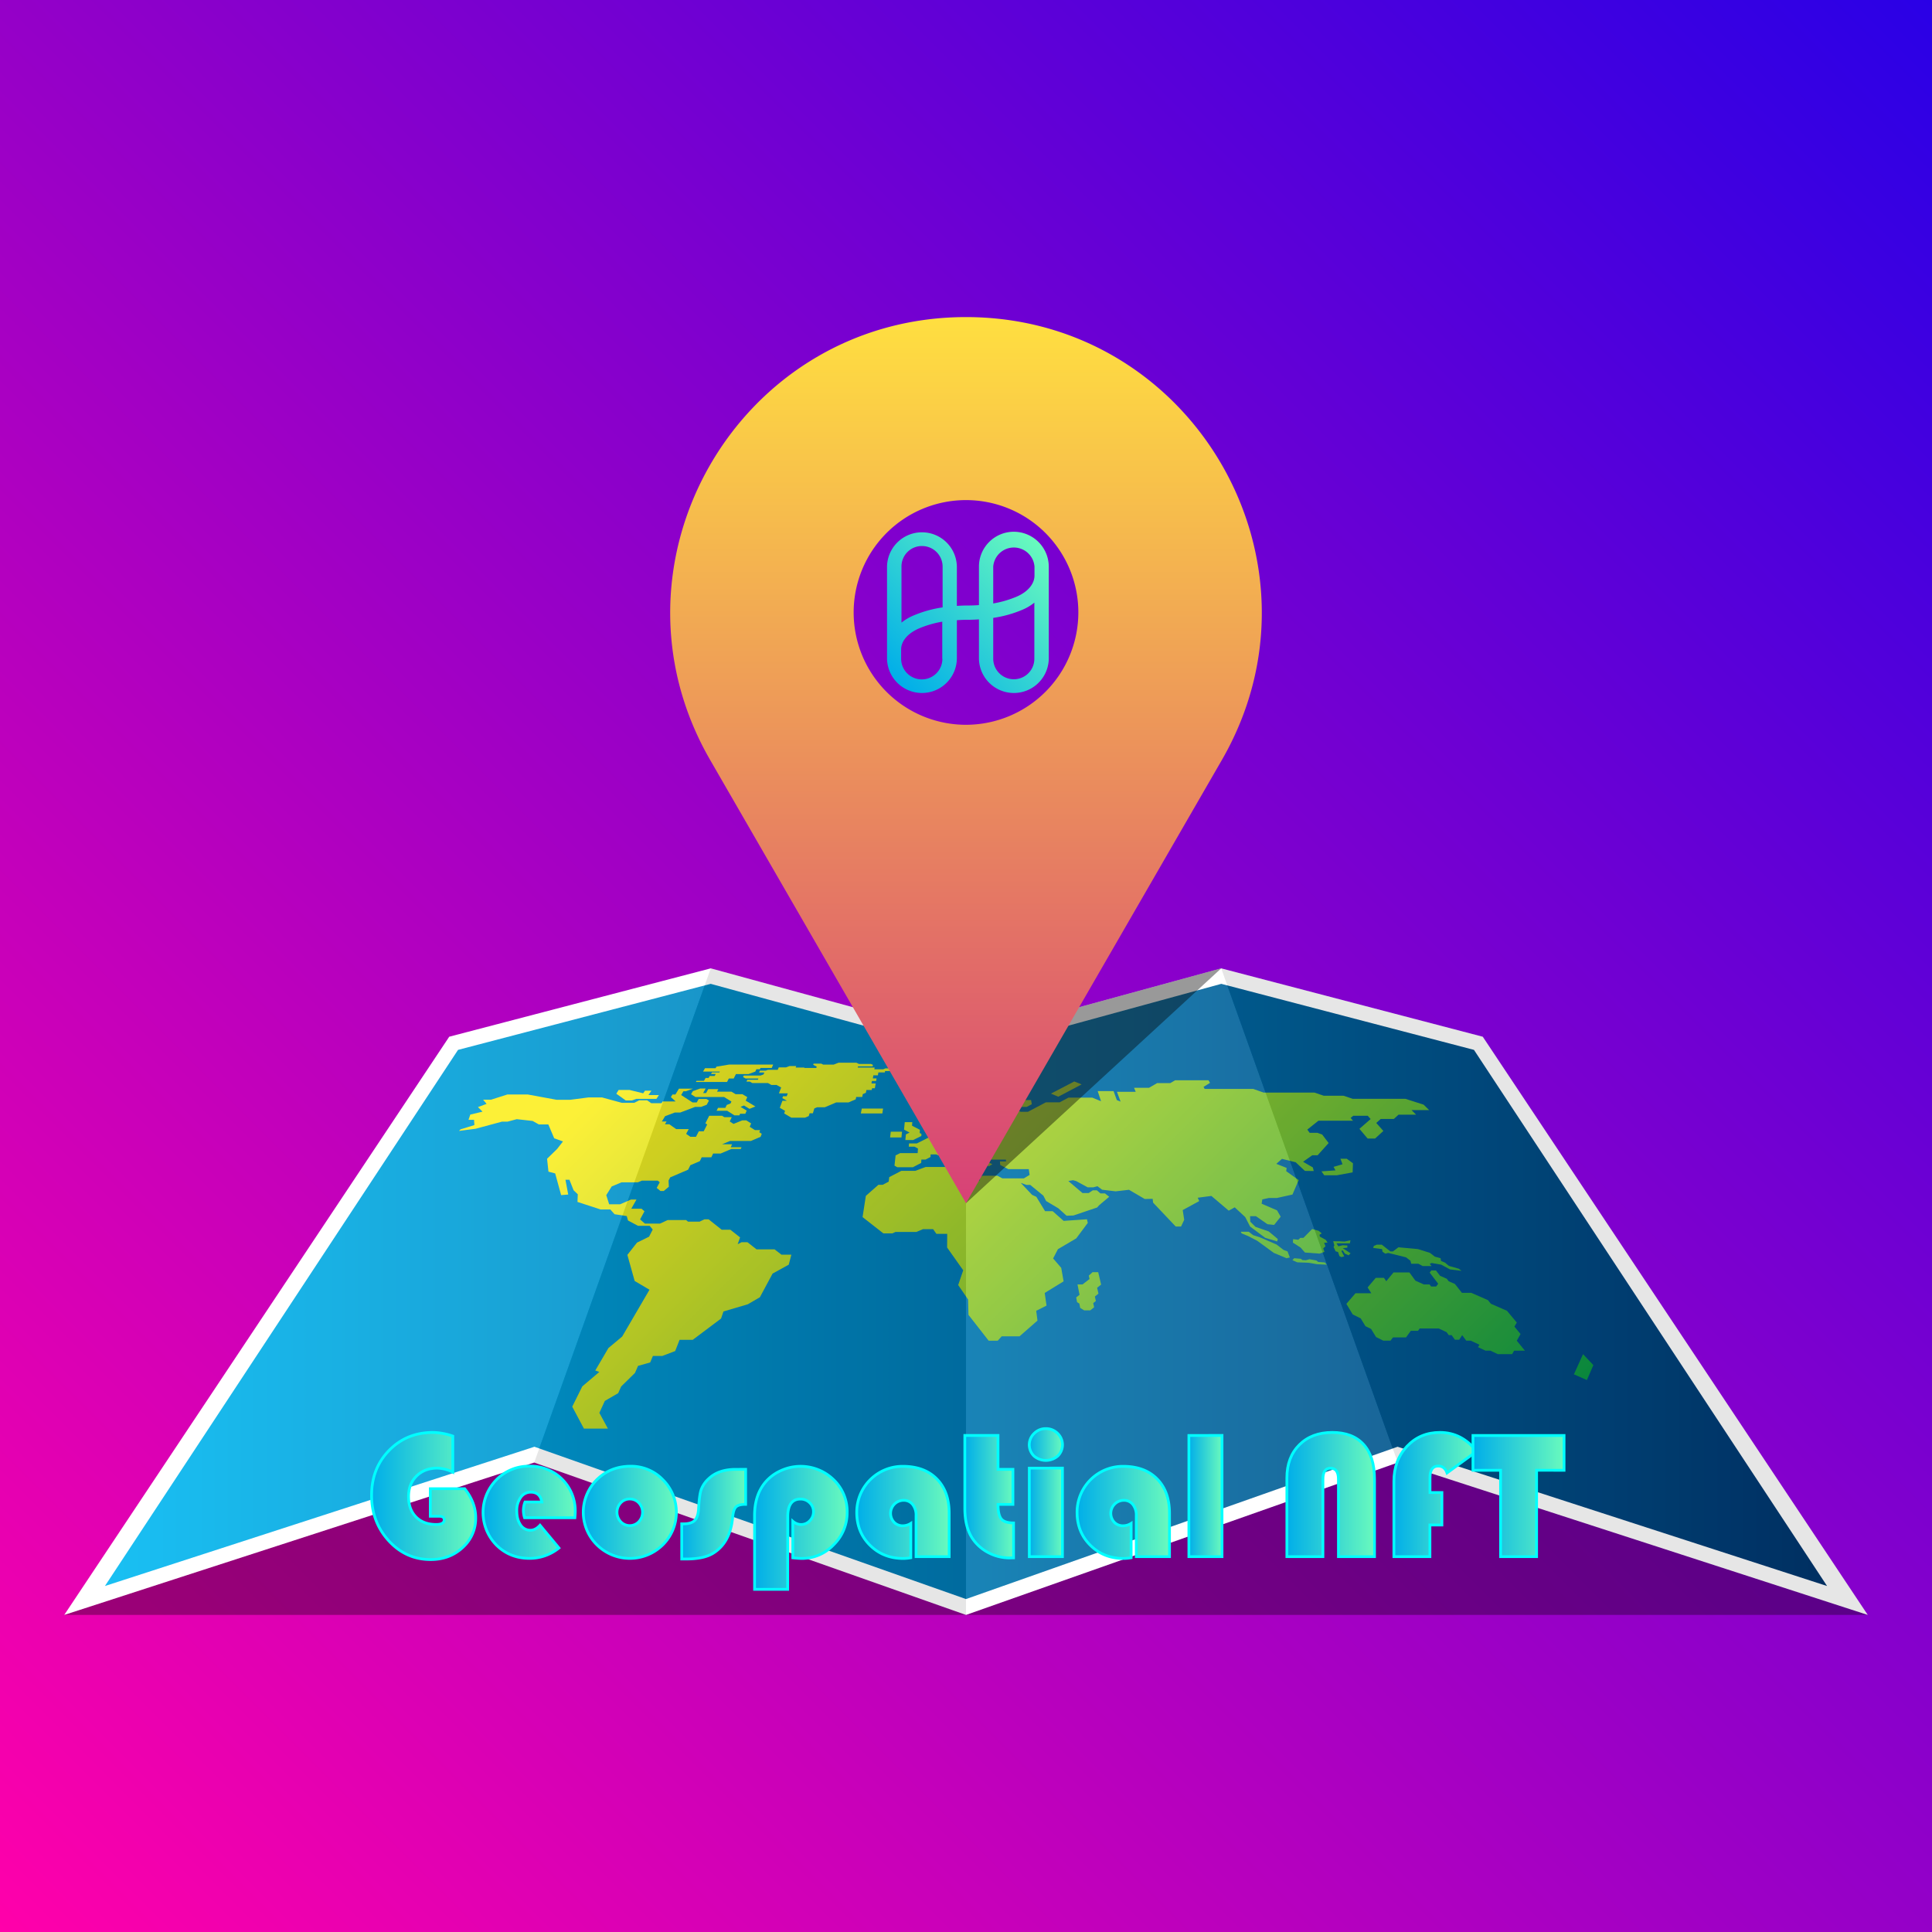 <svg xmlns="http://www.w3.org/2000/svg" xmlns:xlink="http://www.w3.org/1999/xlink" viewBox="0 0 1400 1400"><defs><style>.cls-1{mask:url(#mask);filter:url(#luminosity-noclip-2);}.cls-2{mix-blend-mode:multiply;fill:url(#linear-gradient);}.cls-3{fill:url(#linear-gradient-2);}.cls-4{opacity:0.33;}.cls-5{fill:#fff;}.cls-6{fill:url(#BLUE_RICH);}.cls-7{fill:url(#linear-gradient-3);}.cls-8{fill:url(#linear-gradient-4);}.cls-9{fill:url(#linear-gradient-5);}.cls-10{fill:url(#linear-gradient-6);}.cls-11{fill:url(#linear-gradient-7);}.cls-12{fill:url(#linear-gradient-8);}.cls-13{fill:url(#linear-gradient-9);}.cls-14{fill:url(#linear-gradient-10);}.cls-15{fill:url(#linear-gradient-11);}.cls-16{fill:url(#linear-gradient-12);}.cls-17{fill:url(#linear-gradient-13);}.cls-18{fill:url(#linear-gradient-14);}.cls-19{fill:url(#linear-gradient-15);}.cls-20{fill:url(#linear-gradient-16);}.cls-21{fill:url(#linear-gradient-17);}.cls-22{fill:url(#linear-gradient-18);}.cls-23{fill:url(#linear-gradient-19);}.cls-24{fill:url(#linear-gradient-20);}.cls-25{fill:url(#linear-gradient-21);}.cls-26{fill:url(#linear-gradient-22);}.cls-27{opacity:0.1;}.cls-28{opacity:0.4;}.cls-29{fill:url(#linear-gradient-23);}.cls-30{mask:url(#mask-2);}.cls-31{opacity:0.3;fill:url(#linear-gradient-24);}.cls-32{fill:url(#linear-gradient-25);}.cls-33,.cls-34,.cls-35,.cls-36,.cls-37,.cls-38,.cls-39,.cls-40,.cls-41,.cls-42,.cls-43,.cls-44,.cls-45{stroke:aqua;stroke-miterlimit:10;stroke-width:2px;}.cls-33{fill:url(#linear-gradient-26);}.cls-34{fill:url(#linear-gradient-27);}.cls-35{fill:url(#linear-gradient-28);}.cls-36{fill:url(#linear-gradient-29);}.cls-37{fill:url(#linear-gradient-30);}.cls-38{fill:url(#linear-gradient-31);}.cls-39{fill:url(#linear-gradient-32);}.cls-40{fill:url(#linear-gradient-33);}.cls-41{fill:url(#linear-gradient-34);}.cls-42{fill:url(#linear-gradient-35);}.cls-43{fill:url(#linear-gradient-36);}.cls-44{fill:url(#linear-gradient-37);}.cls-45{fill:url(#linear-gradient-38);}.cls-46{filter:url(#luminosity-noclip);}</style><filter id="luminosity-noclip" x="552.28" y="-8892" width="295.44" height="32766" filterUnits="userSpaceOnUse" color-interpolation-filters="sRGB"><feFlood flood-color="#fff" result="bg"/><feBlend in="SourceGraphic" in2="bg"/></filter><mask id="mask" x="552.28" y="-8892" width="295.44" height="32766" maskUnits="userSpaceOnUse"><g class="cls-46"/></mask><linearGradient id="linear-gradient" x1="595.59" y1="339.39" x2="804.41" y2="548.2" gradientUnits="userSpaceOnUse"><stop offset="0" stop-color="#fff"/><stop offset="0.11" stop-color="#cbcbcb"/><stop offset="0.24" stop-color="#969696"/><stop offset="0.37" stop-color="#686868"/><stop offset="0.5" stop-color="#434343"/><stop offset="0.63" stop-color="#252525"/><stop offset="0.75" stop-color="#111"/><stop offset="0.88" stop-color="#040404"/><stop offset="1"/></linearGradient><linearGradient id="linear-gradient-2" y1="1400" x2="1400" gradientUnits="userSpaceOnUse"><stop offset="0" stop-color="#f0a"/><stop offset="1" stop-color="#2a00e6"/></linearGradient><linearGradient id="BLUE_RICH" x1="76.03" y1="935.84" x2="1323.97" y2="935.84" gradientUnits="userSpaceOnUse"><stop offset="0" stop-color="#00b9f2"/><stop offset="1" stop-color="#00346c"/></linearGradient><linearGradient id="linear-gradient-3" x1="391.55" y1="831.65" x2="867.39" y2="1307.5" gradientUnits="userSpaceOnUse"><stop offset="0" stop-color="#fcee21"/><stop offset="1" stop-color="#009245"/></linearGradient><linearGradient id="linear-gradient-4" x1="605.12" y1="617.96" x2="1094.38" y2="1107.22" xlink:href="#linear-gradient-3"/><linearGradient id="linear-gradient-5" x1="544.16" y1="689.72" x2="1015.44" y2="1161" xlink:href="#linear-gradient-3"/><linearGradient id="linear-gradient-6" x1="656.12" y1="571.17" x2="1136.65" y2="1051.7" xlink:href="#linear-gradient-3"/><linearGradient id="linear-gradient-7" x1="520.72" y1="706" x2="1006.08" y2="1191.36" xlink:href="#linear-gradient-3"/><linearGradient id="linear-gradient-8" x1="623.59" y1="607.52" x2="1101.49" y2="1085.43" xlink:href="#linear-gradient-3"/><linearGradient id="linear-gradient-9" x1="639.95" y1="589.72" x2="1119.45" y2="1069.22" xlink:href="#linear-gradient-3"/><linearGradient id="linear-gradient-10" x1="629.35" y1="595.08" x2="1112.45" y2="1078.18" xlink:href="#linear-gradient-3"/><linearGradient id="linear-gradient-11" x1="671.1" y1="556.63" x2="1152.57" y2="1038.1" xlink:href="#linear-gradient-3"/><linearGradient id="linear-gradient-12" x1="653.67" y1="583.55" x2="1127.8" y2="1057.69" xlink:href="#linear-gradient-3"/><linearGradient id="linear-gradient-13" x1="476.76" y1="749.57" x2="958.92" y2="1231.73" xlink:href="#linear-gradient-3"/><linearGradient id="linear-gradient-14" x1="490.53" y1="736.01" x2="978.62" y2="1224.1" xlink:href="#linear-gradient-3"/><linearGradient id="linear-gradient-15" x1="447.37" y1="778.36" x2="929.72" y2="1260.71" xlink:href="#linear-gradient-3"/><linearGradient id="linear-gradient-16" x1="672.89" y1="550.19" x2="1159.94" y2="1037.24" xlink:href="#linear-gradient-3"/><linearGradient id="linear-gradient-17" x1="534.87" y1="695.92" x2="1009.61" y2="1170.66" xlink:href="#linear-gradient-3"/><linearGradient id="linear-gradient-18" x1="527.99" y1="700.82" x2="1005.72" y2="1178.55" xlink:href="#linear-gradient-3"/><linearGradient id="linear-gradient-19" x1="526.95" y1="700.17" x2="1009.26" y2="1182.47" xlink:href="#linear-gradient-3"/><linearGradient id="linear-gradient-20" x1="574.74" y1="654.43" x2="1056.94" y2="1136.62" xlink:href="#linear-gradient-3"/><linearGradient id="linear-gradient-21" x1="600.04" y1="616.51" x2="1101.19" y2="1117.67" xlink:href="#linear-gradient-3"/><linearGradient id="linear-gradient-22" x1="707.69" y1="552.45" x2="1170.98" y2="1015.74" xlink:href="#linear-gradient-3"/><linearGradient id="linear-gradient-23" x1="700" y1="229.77" x2="700" y2="871.86" gradientUnits="userSpaceOnUse"><stop offset="0" stop-color="#ffdf40"/><stop offset="1" stop-color="#d74177"/></linearGradient><filter id="luminosity-noclip-2" x="552.28" y="296.08" width="295.44" height="295.44" filterUnits="userSpaceOnUse" color-interpolation-filters="sRGB"><feFlood flood-color="#fff" result="bg"/><feBlend in="SourceGraphic" in2="bg"/></filter><mask id="mask-2" x="552.28" y="296.08" width="295.44" height="295.44" maskUnits="userSpaceOnUse"><g class="cls-1"><path class="cls-2" d="M700,296.08c-81.45,0-147.72,66.26-147.72,147.72S618.55,591.52,700,591.52,847.72,525.25,847.72,443.8,781.45,296.08,700,296.08Zm0,229.13a81.41,81.41,0,1,1,81.41-81.41A81.5,81.5,0,0,1,700,525.21Z"/></g></mask><linearGradient id="linear-gradient-24" x1="595.59" y1="339.39" x2="804.41" y2="548.2" gradientUnits="userSpaceOnUse"><stop offset="0"/><stop offset="1"/></linearGradient><linearGradient id="linear-gradient-25" x1="603.92" y1="78.85" x2="604.49" y2="78.28" gradientTransform="translate(-108056 -13659.78) scale(180 179.51)" gradientUnits="userSpaceOnUse"><stop offset="0" stop-color="#00aee9"/><stop offset="1" stop-color="#69fabd"/></linearGradient><linearGradient id="linear-gradient-26" x1="269.31" y1="1084.08" x2="344.75" y2="1084.08" gradientTransform="matrix(1, 0, 0, 1, 0, 0)" xlink:href="#linear-gradient-25"/><linearGradient id="linear-gradient-27" x1="350.02" y1="1095.84" x2="416.83" y2="1095.84" gradientTransform="matrix(1, 0, 0, 1, 0, 0)" xlink:href="#linear-gradient-25"/><linearGradient id="linear-gradient-28" x1="422.62" y1="1095.88" x2="490.08" y2="1095.88" gradientTransform="matrix(1, 0, 0, 1, 0, 0)" xlink:href="#linear-gradient-25"/><linearGradient id="linear-gradient-29" x1="494" y1="1097.23" x2="540.31" y2="1097.23" gradientTransform="matrix(1, 0, 0, 1, 0, 0)" xlink:href="#linear-gradient-25"/><linearGradient id="linear-gradient-30" x1="546.74" y1="1107.13" x2="613.81" y2="1107.13" gradientTransform="matrix(1, 0, 0, 1, 0, 0)" xlink:href="#linear-gradient-25"/><linearGradient id="linear-gradient-31" x1="620.82" y1="1095.94" x2="687.76" y2="1095.94" gradientTransform="matrix(1, 0, 0, 1, 0, 0)" xlink:href="#linear-gradient-25"/><linearGradient id="linear-gradient-32" x1="699.15" y1="1084.56" x2="734.45" y2="1084.56" gradientTransform="matrix(1, 0, 0, 1, 0, 0)" xlink:href="#linear-gradient-25"/><linearGradient id="linear-gradient-33" x1="745.83" y1="1081.6" x2="769.95" y2="1081.6" gradientTransform="matrix(1, 0, 0, 1, 0, 0)" xlink:href="#linear-gradient-25"/><linearGradient id="linear-gradient-34" x1="780.49" y1="1095.94" x2="847.44" y2="1095.94" gradientTransform="matrix(1, 0, 0, 1, 0, 0)" xlink:href="#linear-gradient-25"/><linearGradient id="linear-gradient-35" x1="861.46" y1="1084.08" x2="885.51" y2="1084.08" gradientTransform="matrix(1, 0, 0, 1, 0, 0)" xlink:href="#linear-gradient-25"/><linearGradient id="linear-gradient-36" x1="932.52" y1="1082.98" x2="995.99" y2="1082.98" gradientTransform="matrix(1, 0, 0, 1, 0, 0)" xlink:href="#linear-gradient-25"/><linearGradient id="linear-gradient-37" x1="1010.07" y1="1082.98" x2="1070.01" y2="1082.98" gradientTransform="matrix(1, 0, 0, 1, 0, 0)" xlink:href="#linear-gradient-25"/><linearGradient id="linear-gradient-38" x1="1067.37" y1="1084.08" x2="1133.41" y2="1084.08" gradientTransform="matrix(1, 0, 0, 1, 0, 0)" xlink:href="#linear-gradient-25"/></defs><title>Geospatial-NFT0</title><g id="Background"><rect id="gradient_fill" data-name="gradient fill" class="cls-3" width="1400" height="1400"/></g><g id="Objects"><g id="world_map_folded" data-name="world map folded"><polygon id="shadow" class="cls-4" points="1074.46 911.25 884.93 861.71 700 912.28 515.07 861.71 325.54 911.25 46.57 1170.23 1353.43 1170.23 1074.46 911.25"/><g id="paper"><polygon id="paper-2" data-name="paper" class="cls-5" points="1074.46 751.25 884.93 701.71 700 752.28 515.07 701.71 325.54 751.25 46.57 1170.23 387.11 1059.82 700 1170.23 1012.89 1059.82 1353.43 1170.23 1074.46 751.25"/><polygon id="paper-3" data-name="paper" class="cls-6" points="387.26 1048.37 76.03 1149.29 331.91 760.78 515.01 712.93 700 763.52 884.99 712.93 1068.09 760.78 1323.97 1149.29 1012.74 1048.37 700 1158.74 387.26 1048.37"/></g><g id="world_map" data-name="world map"><polygon class="cls-7" points="561.3 905.35 548.24 905.35 541.62 900.14 537.4 900.14 534.55 901.59 536.3 896.67 529.25 891.12 522.97 891.12 513.52 883.58 510.44 883.58 506.98 885.23 498.54 885.23 497.15 884.08 483.85 884.08 478.23 886.68 467.33 886.68 463.84 883.61 467.02 877.73 464.85 875.86 457.46 875.86 461.21 869.23 457.29 869.23 449.34 872.67 441.42 872.67 439.32 866.05 443.28 859.72 450.33 856.78 462.16 856.78 465.13 855.53 476.61 855.53 478.07 856.71 475.86 860.8 478.58 863.02 481 863.02 484.67 859.96 484.47 855.44 485.68 853.16 498.63 847.61 500.27 844.34 507.13 841.42 508.48 838.63 515.46 838.63 516.75 835.88 522.23 835.88 529.95 832.59 536.81 832.59 537.34 831.34 533.83 831.34 529.53 831.34 530.49 829.16 523.31 829.16 529.02 826.77 544.15 826.77 551.16 823.77 552.01 821.6 550.21 820.46 550.81 818.92 547.08 818.92 543.28 816.51 544.31 814.05 540.78 811.84 537.92 811.84 531.55 814.42 528.8 812.66 530.25 809.54 524.86 809.54 523.26 808.52 513.93 808.52 511.14 813.97 512.44 814.84 509.94 819.76 506.4 819.76 504.32 823.77 500.27 823.77 497.21 821.63 499.07 818.21 490.02 818.21 485.02 814.69 481.83 814.69 483.04 812.66 479.63 812.66 481.94 808.84 488.98 806.18 492.94 806.18 503.68 802.11 508 802.11 512.13 800.53 513.74 797.5 511.91 796.34 506.29 796.34 504.89 798.87 501.85 798.87 493.6 793.51 495.24 790.76 497.01 790.76 502.12 788.9 491.99 788.9 489.42 793.11 487.28 793.11 486.12 794.99 489.61 798.16 480.16 798.16 479.37 799.4 471.92 799.4 468.94 797.34 463.16 797.34 459.59 799.17 450.69 799.17 436.28 795.25 426.34 795.25 413.05 796.97 403.44 796.97 382.46 793.11 367.64 793.11 355.85 796.88 350.09 796.88 352.6 799.91 346.34 802.24 349.66 805.55 340.79 807.67 339.49 811.49 343.51 811.49 343.75 815.29 333.75 818.36 332.6 819.5 344.59 817.95 363.76 812.78 367.79 812.78 374.46 811 385.96 812.28 390.44 814.79 397.33 814.79 401.6 824.87 407.96 827.13 403.67 832.62 396.43 839.67 397.43 849.03 402.31 850.31 406.61 866.02 411.76 865.62 409.75 854.88 412.63 854.88 415.65 862.52 418.69 865.42 418.46 870.96 435.2 876.42 442.24 876.42 445.33 879.87 454.18 881.23 455.05 884.4 462.32 888.29 470.79 888.29 472.98 890.98 470.35 896.14 461.59 900.45 454.61 909.33 459.9 928.24 470.65 934.59 450.86 968.5 440.89 976.83 431.35 993.12 434.3 994.16 421.95 1004.63 414.66 1019.32 423.14 1035.23 440.52 1035.23 434.32 1023.81 438.29 1015.15 447.96 1009.56 450.12 1004.69 460.14 994.86 462.35 989.76 471.15 987.29 473.12 982.59 479.88 982.59 489.26 979.03 492.45 970.88 501.99 970.88 522.51 955.47 524.25 950.34 541.91 945.13 550.64 940.03 559.84 922.89 571.56 916.43 573.45 909.18 566.28 909.18 561.3 905.35"/><polygon class="cls-8" points="1018.42 796.25 980.25 796.25 973.5 794 959.22 794 952.52 791.74 915.73 791.74 908.09 789.06 872.95 789.06 872.13 787.61 876.84 784.68 875.72 782.8 851.53 782.8 848.05 784.85 838.51 784.85 832.67 788.24 821.77 788.24 822.98 791.17 809.38 791.17 812.02 798.25 809.3 797.15 806.93 790.64 795.43 790.64 797.84 797.98 791.53 795.39 774.22 795.39 767.9 798.78 757.9 798.78 744.88 805.65 739.65 805.65 731.85 802.12 743.95 802.12 747.68 800.17 747.15 797.15 741.26 797.15 737.1 795.32 724.04 795.32 705.83 795.32 685.72 805.01 678.32 808.58 678.15 814.03 685.05 814.03 688.69 812.23 693.6 814.66 693.65 818 699.42 818 702.63 816.36 702.5 812.88 705.22 812.88 705.1 810.5 703.2 810.5 703.1 807.91 713.16 802.89 716.68 802.89 716.78 804.03 711.12 806.87 711.35 810.35 713.96 811.6 723.83 811.6 723.95 812.83 717.6 812.83 717.81 815.29 711.82 815.29 712.04 818.62 708.55 820.43 691.28 820.43 688.9 819.23 688.9 816.57 684.62 816.57 684.56 821.11 679.3 821.11 664.35 828.59 658.71 828.59 658.52 830.93 662.7 830.93 665.19 832.27 664.97 835.6 652.27 835.6 648.98 837.25 648.18 844.66 650.21 845.83 653.35 845.83 661.52 845.83 667.52 842.7 667.66 840.25 670.73 840.25 674.28 838.4 674.36 836.51 678.45 836.51 679.83 837.25 684.44 834.84 686.53 834.84 696.25 839.98 697.9 839.98 700.87 841.54 700.93 843.48 704.24 843.48 704.16 841.6 706.34 841.6 706.29 840.43 696.34 835.23 698.19 834.25 708.09 839.38 708.16 840.78 716.53 845.14 719.11 843.68 713.94 841.01 715.25 840.28 728.9 840.28 729.04 841.6 724.57 841.6 724.81 844.19 730.69 847.21 745.48 847.21 746.1 851.39 741.91 853.9 726.41 853.9 722.78 851.99 711.98 851.99 709.9 853.18 710.03 855.44 706.31 855.44 702.67 853.47 699.13 853.47 696.03 851.78 691.51 851.78 691.47 845.62 670.8 845.62 663.22 848.45 653.1 848.45 644.36 853 643.98 856.26 639.61 858.55 636.53 858.55 627.42 866.58 625.05 881.95 640.14 893.77 646.6 893.77 648.94 892.71 664.07 892.71 668.88 890.68 676.16 890.68 678.54 894.08 686.38 894.08 686.32 904.01 697.98 920.51 694.34 931.19 701.51 941.67 701.8 952.79 716.4 971.51 723.02 971.51 725.87 968.34 738.8 968.34 751.8 956.96 750.88 949.85 758.36 946.09 757.03 936.92 770.73 928.51 769 918.72 763.13 911.92 766.61 905.21 779.89 897.38 788.26 886.16 787.64 883.53 770.76 884.7 762.81 877.68 757.3 877.68 750.97 867.27 747.87 865.82 739.68 857.15 743.81 858.63 746.55 858.63 756.07 866.42 758.04 870.3 766.89 875.56 772.89 880.96 777.83 880.8 795.03 874.99 796.41 873.43 803.77 867.22 800.7 864.79 797.45 864.79 794.83 862.55 791.89 862.55 788.92 864.52 784.41 864.52 774.17 855.82 777.51 855.21 779.87 855.87 788.14 860.37 792.27 860.37 795.24 859.59 798.68 862.12 808.45 863.29 818.12 862.17 829.51 868.83 835.27 868.73 835.57 871.47 851.97 888.78 855.84 888.78 858.12 883.93 857.04 876.87 869 870.35 867.91 867.92 877.81 866.62 890.38 877.29 894.73 874.88 902.34 881.95 905.87 888.81 916.84 896.99 925.52 899.59 925.95 897.84 919.33 892.33 909.79 889.04 906 885.28 905.87 881.3 910.09 881.3 918.46 887.11 923.27 887.63 928.04 881.66 925.38 877.05 914.24 872.26 914.72 869.13 919.41 868.12 925.26 868.12 936.56 865.62 941.08 855.16 932.03 848.67 932.35 846.31 924.87 843.36 928.96 839.76 938.9 842.21 945.58 848.48 951.98 848.57 951.33 845.95 944.24 841.86 950.91 837.17 954.79 837.17 962.78 828.29 958.12 822.15 954.69 820.89 949.05 820.89 947.33 818.55 955.37 812.12 980.43 812.12 978.73 810.11 980.59 808.54 991.13 808.54 993.22 810.9 985.09 818 991.02 825.03 996.44 825.03 1002.44 819.52 997.29 813.73 1000.52 810.86 1010.01 810.86 1013.42 807.75 1026.16 807.75 1022.86 804.41 1035.63 804.41 1031.58 800.46 1018.42 796.25"/><polygon class="cls-9" points="788.99 924.37 789.52 926.82 784.44 930.74 780.79 930.74 782.28 938.26 779.83 940.17 780.49 943.61 782.14 944.61 782.75 947.77 785.63 949.52 790.07 949.52 792.84 947.29 792.19 944.29 794.1 942.76 793.38 939.51 795.99 937.43 795.02 933.15 797.91 930.87 795.8 921.89 791.69 921.89 788.99 924.37"/><polygon class="cls-10" points="1078.18 942.1 1066.13 936.83 1059.36 936.83 1054.3 930.42 1049.8 928.46 1048.35 926.6 1043.57 924.53 1040.54 920.62 1037.19 920.62 1036 922.16 1042.17 930.25 1040.68 932.25 1037.04 932.25 1035.91 930.74 1031.76 930.74 1025.67 928.03 1021.31 922.06 1009.8 922.06 1004.53 928.42 1002.87 925.99 996.92 925.99 991 932.95 993.73 937.15 982.23 937.15 975.63 944.82 980.24 952.5 986.01 955.33 989.46 961 993.56 963.03 997.14 968.87 1002.42 971.5 1007.62 971.5 1009.41 969.13 1018.85 969.13 1022.34 964.36 1027.53 964.36 1028.74 962.68 1042.62 962.68 1048.27 965.34 1049.83 967.51 1051.9 967.51 1054.31 970.82 1057.39 970.82 1059.56 967.51 1062.52 971.5 1065.75 971.5 1072.08 974.47 1071.02 976.18 1076.42 978.72 1079.94 978.72 1085.38 981.28 1095.75 981.28 1097.17 978.77 1105.02 978.77 1099.12 971.51 1101.86 966.7 1097.41 961.31 1099.13 958.38 1092.01 949.86 1080.35 944.75 1078.18 942.1"/><polygon class="cls-11" points="627.83 789.85 631.7 789.85 631.92 788.58 633.96 788.58 634.55 785.12 631.5 785.12 631.82 783.33 634.86 783.33 635.18 781.47 632.48 781.47 632.88 779.22 636.16 779.22 636.51 777.12 641.21 777.12 641.36 776.12 646.23 776.12 646.5 774.17 641.66 774.17 640.03 774.84 633.58 774.84 633.81 773.58 621.57 773.58 621.76 772.72 632.36 772.72 632.56 771.63 631.14 770.96 622.41 770.96 620.61 770.09 607.6 770.09 604.13 771.44 596.5 771.44 595.09 770.73 589.56 770.73 589.27 771.6 591.83 772.9 591.51 773.9 582.8 773.9 582.9 773.58 576.56 773.58 576.97 772.49 572.16 772.49 569.56 773.47 564.29 773.47 563.57 775.24 556.43 775.24 554.85 775.83 550.64 775.83 550.05 777.16 553.89 777.16 553.26 778.59 551.14 779.38 538.95 779.38 538.43 780.46 540.3 781.53 549.55 781.53 549.16 782.42 541.53 782.42 540.9 783.78 543.35 783.78 545.14 784.81 556.48 784.81 558.98 786.21 562.77 786.21 566.06 788.05 564.44 792.27 570.85 792.27 570.09 794.36 567.42 794.36 566.9 795.75 570.28 797.68 566.96 797.68 565.08 802.75 568.89 804.98 568.22 806.85 573.43 809.91 583.32 809.91 586.07 808.74 586.66 806.75 589.04 806.75 590.08 803.22 592.09 802.38 597.65 802.38 605.91 798.87 614.85 798.87 620.08 796.62 620.44 794.9 624.81 794.9 625.21 792.85 627.45 791.89 627.83 789.85"/><polygon class="cls-12" points="930.1 905.73 925.04 901.83 912.94 896.6 908.07 895.03 904.88 892.56 899.12 892.56 899.72 893.77 904.49 895.72 911.15 899.2 923.08 907.91 932.31 911.76 934.67 911.22 933 906.82 930.1 905.73"/><polygon class="cls-13" points="957.75 893.74 955.59 891.92 950.85 890.57 944.5 897.01 942.25 897.01 940.8 898.4 937.04 897.92 936.89 900.45 942.49 904.07 945.61 907.63 956.2 908.42 959.75 907.14 958.86 904.61 960.51 903.1 959.5 900.57 961.98 900.45 960.73 898.46 956.42 896.09 956.16 894.76 957.75 893.74"/><polygon class="cls-14" points="959.96 914.79 955.14 914.41 953.96 913.41 948.93 912.48 946.24 913.23 943.7 913.04 942.72 912.17 937.82 911.76 936.52 913.16 940.07 914.73 948.17 915.04 954.48 916.11 961.44 916.43 959.96 914.79"/><polygon class="cls-15" points="995.08 904.31 1001.51 905.15 1001.83 907.08 1003.84 908.42 1006 907.93 1018.87 911.12 1022.08 913.6 1022.59 915.74 1027.79 915.74 1030.95 917.44 1037.34 917.44 1036.07 915.8 1037.49 915.23 1044.41 916.43 1050.7 919.87 1059.06 920.9 1057.11 919.36 1049.94 917.32 1047.18 914.98 1044.23 913.73 1043.92 911.76 1039.73 910.62 1036.2 907.87 1027.55 905.15 1013.36 903.83 1009.34 906.84 1007.52 906.84 1001.32 901.95 997.61 901.95 995.51 902.88 995.08 904.31"/><polygon class="cls-16" points="978.18 900.97 978.58 898.74 974.29 899.67 970.7 899.48 966.08 899.44 966.94 902.47 966.38 903.58 967.81 906.74 969.62 907.27 970.59 910.2 972.05 910.98 974.08 910.4 971.99 906.46 972.94 906.06 974.55 908.44 977.25 909.63 978.68 908.18 973.01 904.49 976.32 904.09 976.38 902.54 973.01 902.35 969.82 903.1 968.45 900.97 978.18 900.97"/><polygon class="cls-17" points="537.97 792.89 533.08 792.89 530.04 791.06 519.56 791.06 520.52 789.23 513.2 789.23 511.66 792.05 509.53 792.05 511.34 788.77 507.4 788.77 502.08 790.67 500.78 792.92 503.92 794.93 524.68 794.93 530.02 798.21 529.35 799.62 526.63 800.67 525.61 802.78 520.33 802.78 519.25 804.92 526.95 804.92 532.2 808.23 535.78 808.23 536.3 807.07 540.09 807.07 541.08 804.8 536.64 802.07 539.13 801.09 543.11 803.52 547.41 801.8 540.37 797.57 541.52 795.01 537.97 792.89"/><polygon class="cls-18" points="528.11 781.55 531.66 781.55 533.29 778.31 542.41 778.31 547.33 776.5 548.09 774.83 550.64 774.83 551.07 773.88 559.23 773.88 560.27 771.42 528.37 771.42 519.15 772.94 518.52 774.06 510.88 774.06 509.46 776.5 521.63 776.5 521.31 777.1 515.89 777.1 515.25 778.24 518.65 778.24 517.85 779.71 514.29 779.71 513.5 781.12 511.31 781.12 510.11 783.23 504.72 783.23 504.25 784.05 526.83 784.05 528.11 781.55"/><polygon class="cls-19" points="453.43 797.43 457.9 797.43 461.16 796.27 475.69 796.27 477.48 793.51 469.92 793.51 472.05 790.34 467.38 790.34 466.07 792.25 456.18 789.82 448.28 789.82 446.6 792.55 453.43 797.43"/><polygon class="cls-20" points="980.17 849.55 980.4 842.95 975.91 839.67 971.32 839.67 972.83 843.66 966.33 845.56 967.74 848.09 957.6 848.82 959.58 851.64 968.77 851.64 980.17 849.55"/><polygon class="cls-21" points="656.44 822.02 656.06 826.13 661.68 826.13 667.63 823.18 667.72 821.69 666.44 821.02 666.59 818.69 660.89 815.73 661.1 813.14 655.63 813.14 655.1 818.58 659.13 820.71 656.44 822.02"/><polygon class="cls-22" points="653.65 820.06 645.5 820.06 644.99 824.23 653.23 824.23 653.65 820.06"/><polygon class="cls-23" points="639.91 803.3 624.48 803.3 623.8 806.84 639.39 806.84 639.91 803.3"/><polygon class="cls-24" points="708.65 779.13 693.85 779.13 693.9 782.8 708.88 782.8 708.65 779.13"/><polygon class="cls-25" points="783.76 785.8 778.46 783.67 761.55 792.47 766.88 794.72 783.76 785.8"/><polygon class="cls-26" points="1140.52 995.89 1149.93 1000.04 1154.61 989.2 1147.13 981.28 1140.52 995.89"/></g><g id="map_shadow" data-name="map shadow" class="cls-27"><polygon class="cls-5" points="46.57 1170.23 387.11 1059.82 515.07 701.71 325.54 751.25 46.57 1170.23"/><polygon class="cls-5" points="884.93 701.71 700 752.28 700 1170.23 1012.89 1059.82 884.93 701.71"/><polygon points="387.11 1059.82 700 1170.23 700 752.28 515.07 701.71 387.11 1059.82"/><polygon points="1074.46 751.25 884.93 701.71 1012.89 1059.82 1353.43 1170.23 1074.46 751.25"/></g></g><g id="loc_pin" data-name="loc pin"><polygon id="shadow-2" data-name="shadow" class="cls-28" points="700 752.28 700 871.86 884.93 701.71 700 752.28"/><g id="loc_pin-2" data-name="loc pin"><path class="cls-29" d="M700,229.77h0c-164.76,0-267.74,178.36-185.36,321L700,871.86,885.36,550.81C967.74,408.13,864.76,229.77,700,229.77Zm0,295.44a81.41,81.41,0,1,1,81.41-81.41A81.5,81.5,0,0,1,700,525.21Z"/><g class="cls-30"><path class="cls-31" d="M700,296.08c-81.45,0-147.72,66.26-147.72,147.72S618.55,591.52,700,591.52,847.72,525.25,847.72,443.8,781.45,296.08,700,296.08Zm0,229.13a81.41,81.41,0,1,1,81.41-81.41A81.5,81.5,0,0,1,700,525.21Z"/></g><path id="Shape" class="cls-32" d="M734.68,385.32a25.28,25.28,0,0,0-25.3,25.21v27.94c-2.64.2-5.28.3-8,.3s-5.37.09-8,.29V410.53a25.31,25.31,0,0,0-50.61,0v66.83a25.31,25.31,0,0,0,50.61,0V449.42c2.64-.2,5.28-.3,8-.3s5.38-.1,8-.29v28.53a25.31,25.31,0,0,0,50.61,0V410.53A25.42,25.42,0,0,0,734.68,385.32Zm-66.63,10.36a14.93,14.93,0,0,1,15,14.85v29.6a86.07,86.07,0,0,0-21.5,6.06,36.08,36.08,0,0,0-8.3,5V410.53A14.78,14.78,0,0,1,668.05,395.68Zm14.85,81.68a14.95,14.95,0,1,1-29.9,0v-6.74c0-6,4.69-11.53,12.51-15.05a76.78,76.78,0,0,1,17.29-5.08v26.87Zm51.78,14.85a14.92,14.92,0,0,1-14.95-14.85V447.75a85.63,85.63,0,0,0,21.5-6.05,35.77,35.77,0,0,0,8.3-5v40.65A14.84,14.84,0,0,1,734.68,492.21Zm2.35-60a76.86,76.86,0,0,1-17.3,5.08V410.53a15,15,0,0,1,29.9,0v6.74C749.53,423.13,744.84,428.8,737,432.22Z"/></g></g><path class="cls-33" d="M311.82,1078.77h24.89q8,10,8,21a28.3,28.3,0,0,1-9.43,21.61q-9.42,8.74-23.18,8.74-17.88,0-30.35-13.57t-12.48-33q0-19.54,12.7-32.54t31.74-13a45.86,45.86,0,0,1,14.4,2.64v26.1a26.77,26.77,0,0,0-11.25-2.89q-9.19,0-15,5.72t-5.81,14.86q0,9.33,5.4,14.79t14.59,5.47q5.87,0,5.86-3.41c0-1.72-1.29-2.57-3.86-2.57h-6.24Z"/><path class="cls-34" d="M416.58,1099.8H380.11a16.88,16.88,0,0,1,.33-11.38h12.21q-1.27-7.14-8-7.14a8.71,8.71,0,0,0-7.33,3.82,16.06,16.06,0,0,0-2.83,9.81q0,6.24,2.73,10.1a8.41,8.41,0,0,0,7.17,3.86q3.6,0,6.94-3.61l13.7,16.47a33.66,33.66,0,0,1-21.28,7.52q-14.28,0-24-9.58a33.8,33.8,0,0,1,.1-47.52,32.86,32.86,0,0,1,24.08-9.71,32.38,32.38,0,0,1,32.92,32.86C416.83,1096.24,416.75,1097.74,416.58,1099.8Z"/><path class="cls-35" d="M457,1062.5a31.79,31.79,0,0,1,23.38,9.81,33.27,33.27,0,0,1-.13,47.17,33.92,33.92,0,0,1-47.68,0,33.21,33.21,0,0,1,0-47.33Q442.43,1062.51,457,1062.5Zm-.64,23.73a8.77,8.77,0,0,0-6.56,2.8,9.95,9.95,0,0,0,0,13.66,9,9,0,0,0,13.12,0,9.95,9.95,0,0,0,0-13.66A8.83,8.83,0,0,0,456.32,1086.23Z"/><path class="cls-36" d="M540.31,1064.75v25.34q-5.09,0-7,1.89t-2.41,7.5q-1.68,18.58-14.41,26.23-6.75,4-19.16,4H494v-25.46h1.1q5.79,0,8.26-2.42c1.65-1.6,2.61-4.42,2.86-8.45q.52-9.84,1.84-13.83a20,20,0,0,1,5.36-7.91q7.08-6.87,19.62-6.88Z"/><path class="cls-37" d="M570.79,1151.69h-24v-53.5q0-14.73,7.71-24a31.64,31.64,0,0,1,11.29-8.48,34.29,34.29,0,0,1,38.23,6.49,31.86,31.86,0,0,1,9.84,23.67,32.33,32.33,0,0,1-9.78,23.53,31.44,31.44,0,0,1-23.15,9.91c-1.45,0-3.6-.15-6.43-.45v-26.5a9.43,9.43,0,0,0,5.92,2.38,8.56,8.56,0,0,0,6.4-2.77,9.09,9.09,0,0,0,2.67-6.55,8.68,8.68,0,0,0-2.77-6.47,9.19,9.19,0,0,0-6.62-2.67q-9.27,0-9.26,12.8Z"/><path class="cls-38" d="M660,1103.91v24.89a32,32,0,0,1-5.4.52q-14.48,0-24.12-9.52t-9.64-23.86a33.21,33.21,0,0,1,33.44-33.38q15.56,0,24.53,9.1t9,24.86V1128h-24v-29.71a12.42,12.42,0,0,0-2.47-8.11,8.19,8.19,0,0,0-6.66-3,9.46,9.46,0,0,0-6.82,15.88,8.52,8.52,0,0,0,6.37,2.58A10.87,10.87,0,0,0,660,1103.91Z"/><path class="cls-39" d="M723.2,1040.18v24.57H734v25.4H723.2q0,7.65,2.41,10.55c1.61,1.93,4.55,2.89,8.84,2.89v25.28c-1.24,0-2.17.06-2.77.06a32.7,32.7,0,0,1-15.4-3.79,31.15,31.15,0,0,1-11.6-10.29q-5.53-8.3-5.53-22v-52.67Z"/><path class="cls-40" d="M769.88,1063.85V1128h-24v-64.12Zm-12-28.62a11.79,11.79,0,0,1,8.46,3.44,11.38,11.38,0,0,1,.19,16.37,13.23,13.23,0,0,1-17.3,0,11.39,11.39,0,0,1,.2-16.37A11.77,11.77,0,0,1,757.92,1035.23Z"/><path class="cls-41" d="M819.66,1103.91v24.89a32.24,32.24,0,0,1-5.4.52q-14.47,0-24.12-9.52t-9.65-23.86a33.22,33.22,0,0,1,33.44-33.38q15.57,0,24.54,9.1t9,24.86V1128H823.39v-29.71a12.43,12.43,0,0,0-2.48-8.11,8.17,8.17,0,0,0-6.65-3,9.46,9.46,0,0,0-6.82,15.88,8.49,8.49,0,0,0,6.37,2.58A10.89,10.89,0,0,0,819.66,1103.91Z"/><path class="cls-42" d="M885.51,1040.18V1128h-24v-87.79Z"/><path class="cls-43" d="M932.52,1128v-57q0-15,9-24t23.89-9q14.85,0,22.73,8.74t7.88,25.15V1128H969.88v-56.08q0-8-5.72-8-5.53,0-5.53,8V1128Z"/><path class="cls-44" d="M1044.86,1081.54v23.53h-8.68V1128h-26.11V1073.5q0-15.37,9.49-25.44t23.89-10.06q15.88,0,26.56,13.7l-21.42,15.62q-1.8-5-6.36-5-6,0-6,8.36v10.87Z"/><path class="cls-45" d="M1113.48,1065.39V1128h-26.11v-62.58h-20v-25.21h66v25.21Z"/></g></svg>